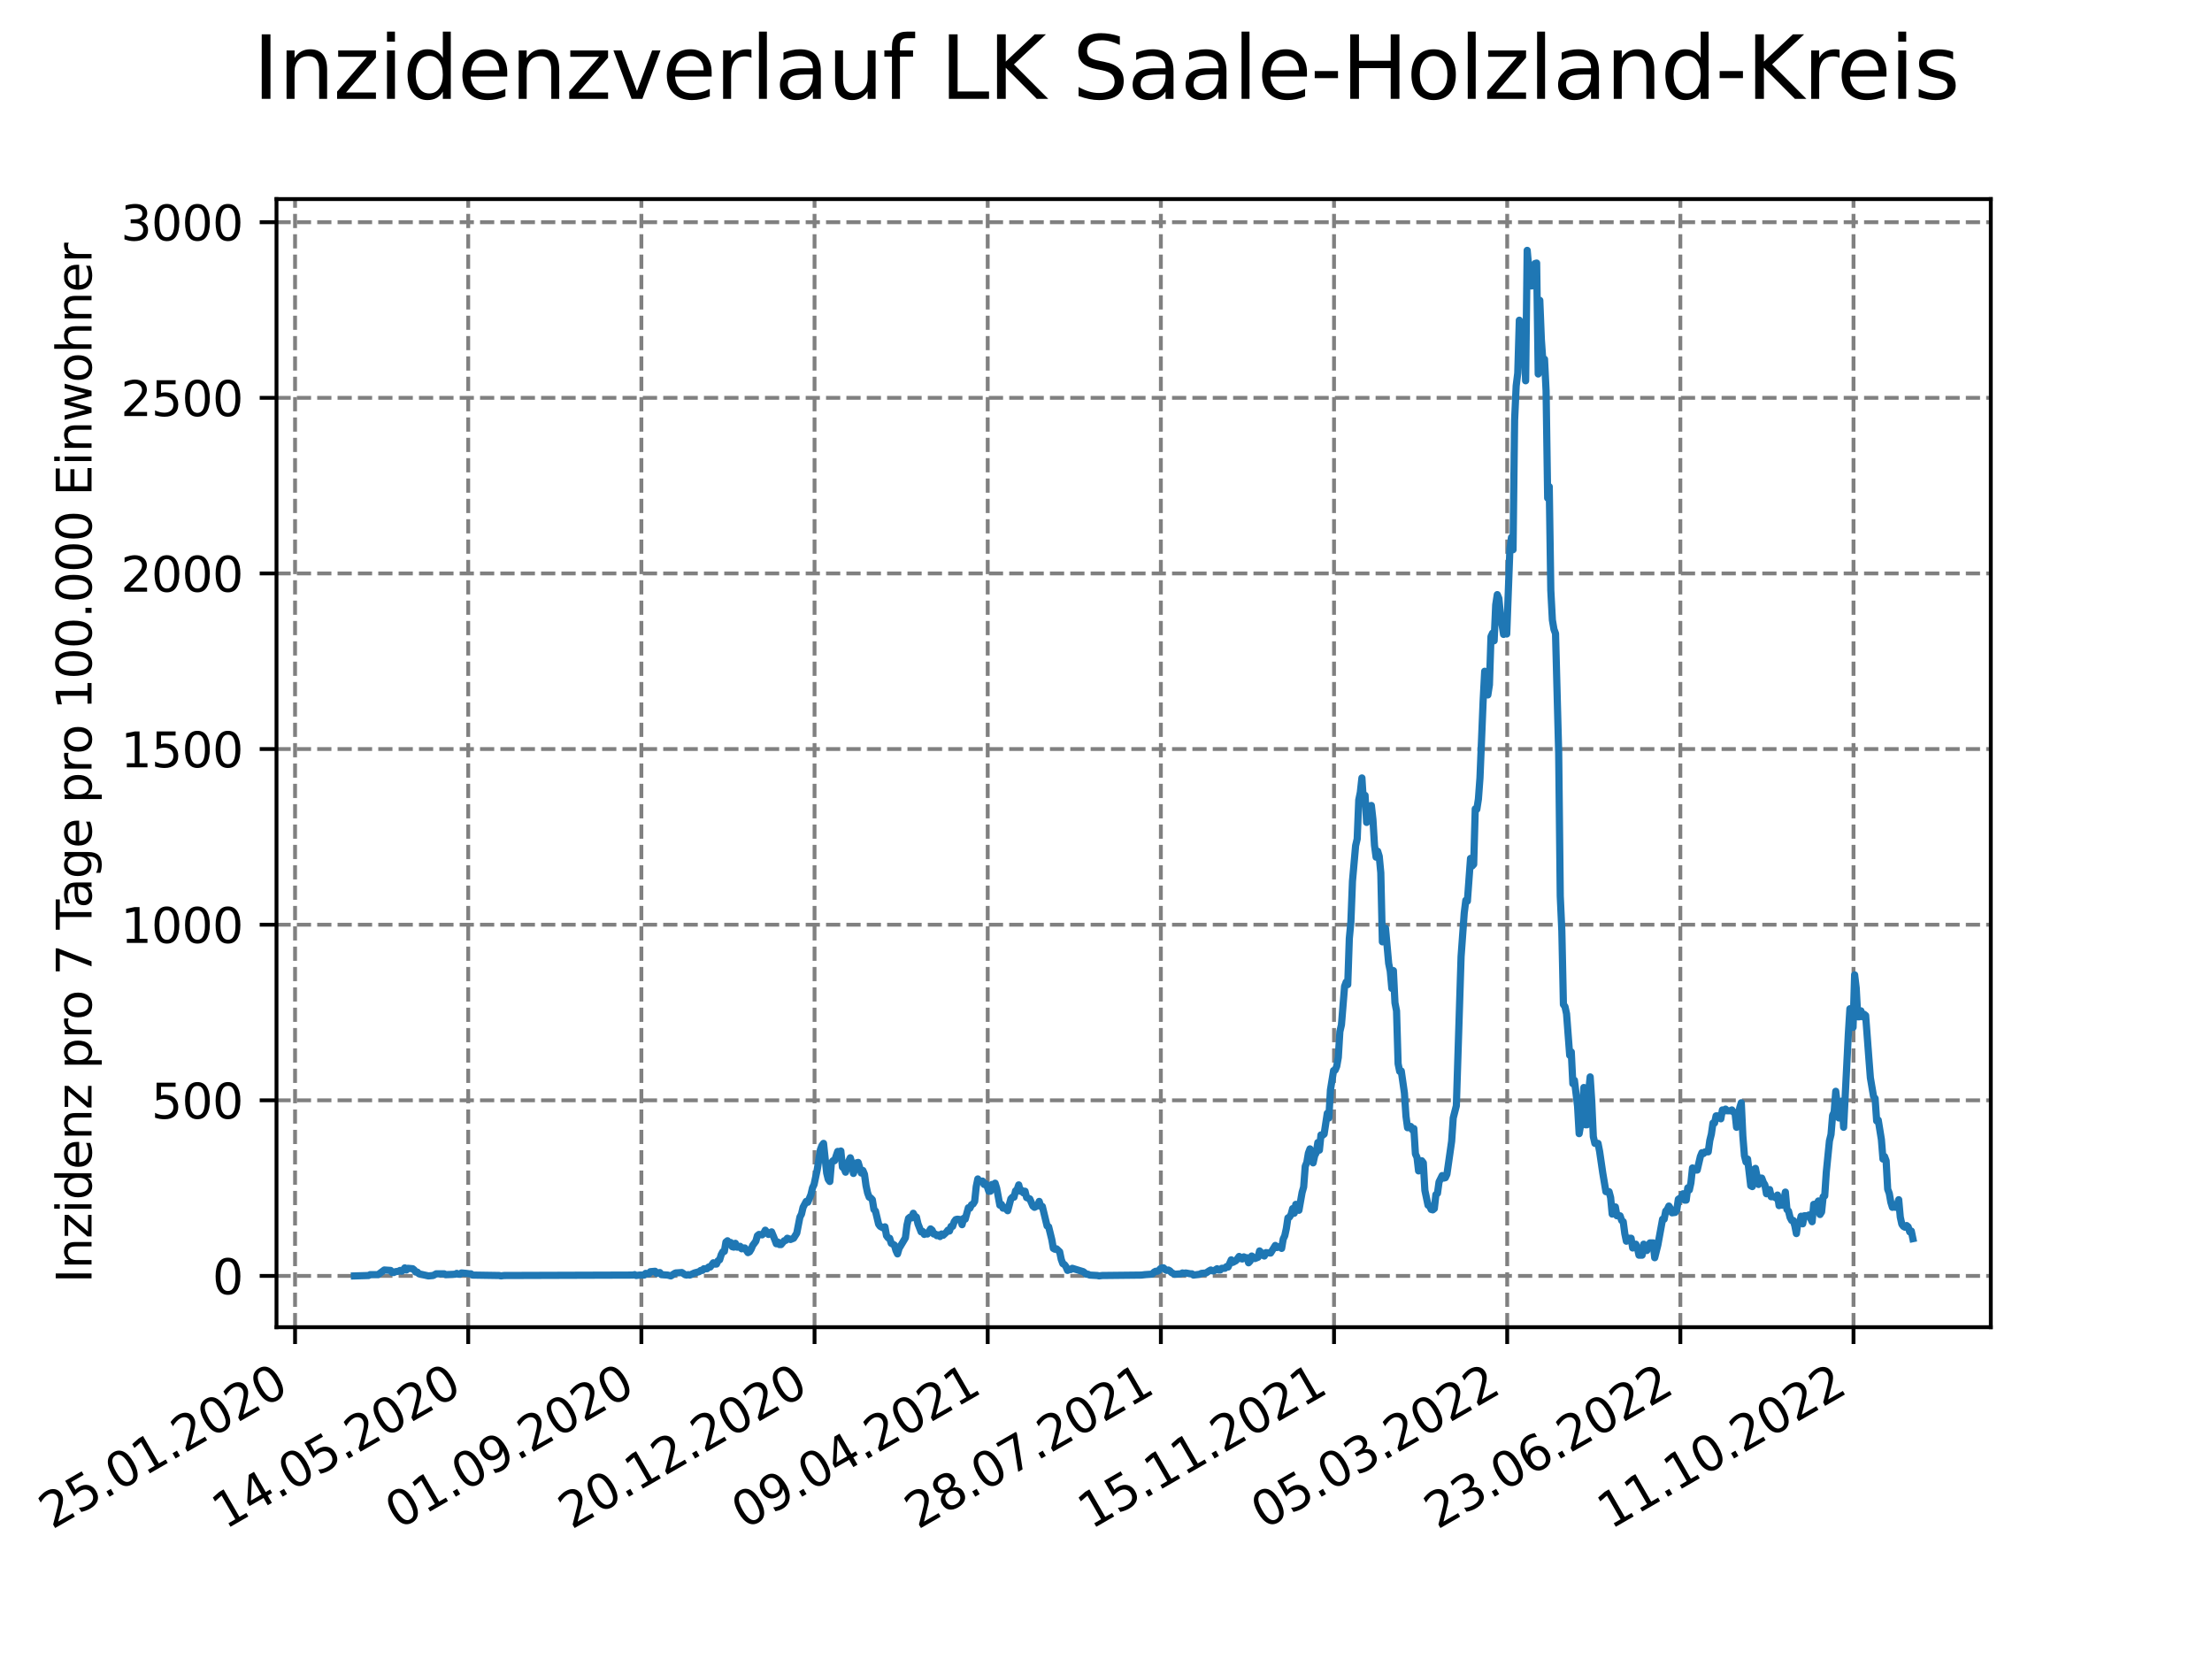 <?xml version="1.0" encoding="utf-8" standalone="no"?>
<!DOCTYPE svg PUBLIC "-//W3C//DTD SVG 1.1//EN"
  "http://www.w3.org/Graphics/SVG/1.1/DTD/svg11.dtd">
<svg xmlns:xlink="http://www.w3.org/1999/xlink" width="460.8pt" height="345.6pt" viewBox="0 0 460.8 345.6" xmlns="http://www.w3.org/2000/svg" version="1.1">
 <defs>
  <style type="text/css">*{stroke-linejoin: round; stroke-linecap: butt}</style>
 </defs>
 <g id="figure_1">
  <g id="patch_1">
   <path d="M 0 345.6 
L 460.8 345.6 
L 460.8 0 
L 0 0 
z
" style="fill: #ffffff"/>
  </g>
  <g id="axes_1">
   <g id="patch_2">
    <path d="M 57.6 276.48 
L 414.72 276.48 
L 414.72 41.472 
L 57.6 41.472 
z
" style="fill: #ffffff"/>
   </g>
   <g id="matplotlib.axis_1">
    <g id="xtick_1">
     <g id="line2d_1">
      <path d="M 61.467 276.48 
L 61.467 41.472 
" clip-path="url(#p580b92a6a0)" style="fill: none; stroke-dasharray: 2.96,1.28; stroke-dashoffset: 0; stroke: #808080; stroke-width: 0.8"/>
     </g>
     <g id="line2d_2">
      <defs>
       <path id="m96bab9a5a9" d="M 0 0 
L 0 3.5 
" style="stroke: #000000; stroke-width: 0.8"/>
      </defs>
      <g>
       <use xlink:href="#m96bab9a5a9" x="61.467" y="276.48" style="stroke: #000000; stroke-width: 0.8"/>
      </g>
     </g>
     <g id="text_1">
      <!-- 25.01.2020 -->
      <g transform="translate(10.842 318.689) rotate(-30) scale(0.1 -0.1)">
       <defs>
        <path id="DejaVuSans-32" d="M 1228 531 
L 3431 531 
L 3431 0 
L 469 0 
L 469 531 
Q 828 903 1448 1529 
Q 2069 2156 2228 2338 
Q 2531 2678 2651 2914 
Q 2772 3150 2772 3378 
Q 2772 3750 2511 3984 
Q 2250 4219 1831 4219 
Q 1534 4219 1204 4116 
Q 875 4013 500 3803 
L 500 4441 
Q 881 4594 1212 4672 
Q 1544 4750 1819 4750 
Q 2544 4750 2975 4387 
Q 3406 4025 3406 3419 
Q 3406 3131 3298 2873 
Q 3191 2616 2906 2266 
Q 2828 2175 2409 1742 
Q 1991 1309 1228 531 
z
" transform="scale(0.016)"/>
        <path id="DejaVuSans-35" d="M 691 4666 
L 3169 4666 
L 3169 4134 
L 1269 4134 
L 1269 2991 
Q 1406 3038 1543 3061 
Q 1681 3084 1819 3084 
Q 2600 3084 3056 2656 
Q 3513 2228 3513 1497 
Q 3513 744 3044 326 
Q 2575 -91 1722 -91 
Q 1428 -91 1123 -41 
Q 819 9 494 109 
L 494 744 
Q 775 591 1075 516 
Q 1375 441 1709 441 
Q 2250 441 2565 725 
Q 2881 1009 2881 1497 
Q 2881 1984 2565 2268 
Q 2250 2553 1709 2553 
Q 1456 2553 1204 2497 
Q 953 2441 691 2322 
L 691 4666 
z
" transform="scale(0.016)"/>
        <path id="DejaVuSans-2e" d="M 684 794 
L 1344 794 
L 1344 0 
L 684 0 
L 684 794 
z
" transform="scale(0.016)"/>
        <path id="DejaVuSans-30" d="M 2034 4250 
Q 1547 4250 1301 3770 
Q 1056 3291 1056 2328 
Q 1056 1369 1301 889 
Q 1547 409 2034 409 
Q 2525 409 2770 889 
Q 3016 1369 3016 2328 
Q 3016 3291 2770 3770 
Q 2525 4250 2034 4250 
z
M 2034 4750 
Q 2819 4750 3233 4129 
Q 3647 3509 3647 2328 
Q 3647 1150 3233 529 
Q 2819 -91 2034 -91 
Q 1250 -91 836 529 
Q 422 1150 422 2328 
Q 422 3509 836 4129 
Q 1250 4750 2034 4750 
z
" transform="scale(0.016)"/>
        <path id="DejaVuSans-31" d="M 794 531 
L 1825 531 
L 1825 4091 
L 703 3866 
L 703 4441 
L 1819 4666 
L 2450 4666 
L 2450 531 
L 3481 531 
L 3481 0 
L 794 0 
L 794 531 
z
" transform="scale(0.016)"/>
       </defs>
       <use xlink:href="#DejaVuSans-32"/>
       <use xlink:href="#DejaVuSans-35" x="63.623"/>
       <use xlink:href="#DejaVuSans-2e" x="127.246"/>
       <use xlink:href="#DejaVuSans-30" x="159.033"/>
       <use xlink:href="#DejaVuSans-31" x="222.656"/>
       <use xlink:href="#DejaVuSans-2e" x="286.279"/>
       <use xlink:href="#DejaVuSans-32" x="318.066"/>
       <use xlink:href="#DejaVuSans-30" x="381.689"/>
       <use xlink:href="#DejaVuSans-32" x="445.312"/>
       <use xlink:href="#DejaVuSans-30" x="508.936"/>
      </g>
     </g>
    </g>
    <g id="xtick_2">
     <g id="line2d_3">
      <path d="M 97.54 276.48 
L 97.54 41.472 
" clip-path="url(#p580b92a6a0)" style="fill: none; stroke-dasharray: 2.96,1.28; stroke-dashoffset: 0; stroke: #808080; stroke-width: 0.8"/>
     </g>
     <g id="line2d_4">
      <g>
       <use xlink:href="#m96bab9a5a9" x="97.54" y="276.48" style="stroke: #000000; stroke-width: 0.8"/>
      </g>
     </g>
     <g id="text_2">
      <!-- 14.05.2020 -->
      <g transform="translate(46.914 318.689) rotate(-30) scale(0.1 -0.1)">
       <defs>
        <path id="DejaVuSans-34" d="M 2419 4116 
L 825 1625 
L 2419 1625 
L 2419 4116 
z
M 2253 4666 
L 3047 4666 
L 3047 1625 
L 3713 1625 
L 3713 1100 
L 3047 1100 
L 3047 0 
L 2419 0 
L 2419 1100 
L 313 1100 
L 313 1709 
L 2253 4666 
z
" transform="scale(0.016)"/>
       </defs>
       <use xlink:href="#DejaVuSans-31"/>
       <use xlink:href="#DejaVuSans-34" x="63.623"/>
       <use xlink:href="#DejaVuSans-2e" x="127.246"/>
       <use xlink:href="#DejaVuSans-30" x="159.033"/>
       <use xlink:href="#DejaVuSans-35" x="222.656"/>
       <use xlink:href="#DejaVuSans-2e" x="286.279"/>
       <use xlink:href="#DejaVuSans-32" x="318.066"/>
       <use xlink:href="#DejaVuSans-30" x="381.689"/>
       <use xlink:href="#DejaVuSans-32" x="445.312"/>
       <use xlink:href="#DejaVuSans-30" x="508.936"/>
      </g>
     </g>
    </g>
    <g id="xtick_3">
     <g id="line2d_5">
      <path d="M 133.612 276.48 
L 133.612 41.472 
" clip-path="url(#p580b92a6a0)" style="fill: none; stroke-dasharray: 2.96,1.28; stroke-dashoffset: 0; stroke: #808080; stroke-width: 0.8"/>
     </g>
     <g id="line2d_6">
      <g>
       <use xlink:href="#m96bab9a5a9" x="133.612" y="276.48" style="stroke: #000000; stroke-width: 0.8"/>
      </g>
     </g>
     <g id="text_3">
      <!-- 01.09.2020 -->
      <g transform="translate(82.987 318.689) rotate(-30) scale(0.1 -0.1)">
       <defs>
        <path id="DejaVuSans-39" d="M 703 97 
L 703 672 
Q 941 559 1184 500 
Q 1428 441 1663 441 
Q 2288 441 2617 861 
Q 2947 1281 2994 2138 
Q 2813 1869 2534 1725 
Q 2256 1581 1919 1581 
Q 1219 1581 811 2004 
Q 403 2428 403 3163 
Q 403 3881 828 4315 
Q 1253 4750 1959 4750 
Q 2769 4750 3195 4129 
Q 3622 3509 3622 2328 
Q 3622 1225 3098 567 
Q 2575 -91 1691 -91 
Q 1453 -91 1209 -44 
Q 966 3 703 97 
z
M 1959 2075 
Q 2384 2075 2632 2365 
Q 2881 2656 2881 3163 
Q 2881 3666 2632 3958 
Q 2384 4250 1959 4250 
Q 1534 4250 1286 3958 
Q 1038 3666 1038 3163 
Q 1038 2656 1286 2365 
Q 1534 2075 1959 2075 
z
" transform="scale(0.016)"/>
       </defs>
       <use xlink:href="#DejaVuSans-30"/>
       <use xlink:href="#DejaVuSans-31" x="63.623"/>
       <use xlink:href="#DejaVuSans-2e" x="127.246"/>
       <use xlink:href="#DejaVuSans-30" x="159.033"/>
       <use xlink:href="#DejaVuSans-39" x="222.656"/>
       <use xlink:href="#DejaVuSans-2e" x="286.279"/>
       <use xlink:href="#DejaVuSans-32" x="318.066"/>
       <use xlink:href="#DejaVuSans-30" x="381.689"/>
       <use xlink:href="#DejaVuSans-32" x="445.312"/>
       <use xlink:href="#DejaVuSans-30" x="508.936"/>
      </g>
     </g>
    </g>
    <g id="xtick_4">
     <g id="line2d_7">
      <path d="M 169.685 276.48 
L 169.685 41.472 
" clip-path="url(#p580b92a6a0)" style="fill: none; stroke-dasharray: 2.96,1.28; stroke-dashoffset: 0; stroke: #808080; stroke-width: 0.8"/>
     </g>
     <g id="line2d_8">
      <g>
       <use xlink:href="#m96bab9a5a9" x="169.685" y="276.48" style="stroke: #000000; stroke-width: 0.8"/>
      </g>
     </g>
     <g id="text_4">
      <!-- 20.12.2020 -->
      <g transform="translate(119.06 318.689) rotate(-30) scale(0.1 -0.1)">
       <use xlink:href="#DejaVuSans-32"/>
       <use xlink:href="#DejaVuSans-30" x="63.623"/>
       <use xlink:href="#DejaVuSans-2e" x="127.246"/>
       <use xlink:href="#DejaVuSans-31" x="159.033"/>
       <use xlink:href="#DejaVuSans-32" x="222.656"/>
       <use xlink:href="#DejaVuSans-2e" x="286.279"/>
       <use xlink:href="#DejaVuSans-32" x="318.066"/>
       <use xlink:href="#DejaVuSans-30" x="381.689"/>
       <use xlink:href="#DejaVuSans-32" x="445.312"/>
       <use xlink:href="#DejaVuSans-30" x="508.936"/>
      </g>
     </g>
    </g>
    <g id="xtick_5">
     <g id="line2d_9">
      <path d="M 205.758 276.48 
L 205.758 41.472 
" clip-path="url(#p580b92a6a0)" style="fill: none; stroke-dasharray: 2.96,1.28; stroke-dashoffset: 0; stroke: #808080; stroke-width: 0.8"/>
     </g>
     <g id="line2d_10">
      <g>
       <use xlink:href="#m96bab9a5a9" x="205.758" y="276.48" style="stroke: #000000; stroke-width: 0.8"/>
      </g>
     </g>
     <g id="text_5">
      <!-- 09.04.2021 -->
      <g transform="translate(155.133 318.689) rotate(-30) scale(0.1 -0.1)">
       <use xlink:href="#DejaVuSans-30"/>
       <use xlink:href="#DejaVuSans-39" x="63.623"/>
       <use xlink:href="#DejaVuSans-2e" x="127.246"/>
       <use xlink:href="#DejaVuSans-30" x="159.033"/>
       <use xlink:href="#DejaVuSans-34" x="222.656"/>
       <use xlink:href="#DejaVuSans-2e" x="286.279"/>
       <use xlink:href="#DejaVuSans-32" x="318.066"/>
       <use xlink:href="#DejaVuSans-30" x="381.689"/>
       <use xlink:href="#DejaVuSans-32" x="445.312"/>
       <use xlink:href="#DejaVuSans-31" x="508.936"/>
      </g>
     </g>
    </g>
    <g id="xtick_6">
     <g id="line2d_11">
      <path d="M 241.831 276.48 
L 241.831 41.472 
" clip-path="url(#p580b92a6a0)" style="fill: none; stroke-dasharray: 2.96,1.28; stroke-dashoffset: 0; stroke: #808080; stroke-width: 0.8"/>
     </g>
     <g id="line2d_12">
      <g>
       <use xlink:href="#m96bab9a5a9" x="241.831" y="276.48" style="stroke: #000000; stroke-width: 0.8"/>
      </g>
     </g>
     <g id="text_6">
      <!-- 28.07.2021 -->
      <g transform="translate(191.205 318.689) rotate(-30) scale(0.1 -0.1)">
       <defs>
        <path id="DejaVuSans-38" d="M 2034 2216 
Q 1584 2216 1326 1975 
Q 1069 1734 1069 1313 
Q 1069 891 1326 650 
Q 1584 409 2034 409 
Q 2484 409 2743 651 
Q 3003 894 3003 1313 
Q 3003 1734 2745 1975 
Q 2488 2216 2034 2216 
z
M 1403 2484 
Q 997 2584 770 2862 
Q 544 3141 544 3541 
Q 544 4100 942 4425 
Q 1341 4750 2034 4750 
Q 2731 4750 3128 4425 
Q 3525 4100 3525 3541 
Q 3525 3141 3298 2862 
Q 3072 2584 2669 2484 
Q 3125 2378 3379 2068 
Q 3634 1759 3634 1313 
Q 3634 634 3220 271 
Q 2806 -91 2034 -91 
Q 1263 -91 848 271 
Q 434 634 434 1313 
Q 434 1759 690 2068 
Q 947 2378 1403 2484 
z
M 1172 3481 
Q 1172 3119 1398 2916 
Q 1625 2713 2034 2713 
Q 2441 2713 2670 2916 
Q 2900 3119 2900 3481 
Q 2900 3844 2670 4047 
Q 2441 4250 2034 4250 
Q 1625 4250 1398 4047 
Q 1172 3844 1172 3481 
z
" transform="scale(0.016)"/>
        <path id="DejaVuSans-37" d="M 525 4666 
L 3525 4666 
L 3525 4397 
L 1831 0 
L 1172 0 
L 2766 4134 
L 525 4134 
L 525 4666 
z
" transform="scale(0.016)"/>
       </defs>
       <use xlink:href="#DejaVuSans-32"/>
       <use xlink:href="#DejaVuSans-38" x="63.623"/>
       <use xlink:href="#DejaVuSans-2e" x="127.246"/>
       <use xlink:href="#DejaVuSans-30" x="159.033"/>
       <use xlink:href="#DejaVuSans-37" x="222.656"/>
       <use xlink:href="#DejaVuSans-2e" x="286.279"/>
       <use xlink:href="#DejaVuSans-32" x="318.066"/>
       <use xlink:href="#DejaVuSans-30" x="381.689"/>
       <use xlink:href="#DejaVuSans-32" x="445.312"/>
       <use xlink:href="#DejaVuSans-31" x="508.936"/>
      </g>
     </g>
    </g>
    <g id="xtick_7">
     <g id="line2d_13">
      <path d="M 277.903 276.48 
L 277.903 41.472 
" clip-path="url(#p580b92a6a0)" style="fill: none; stroke-dasharray: 2.96,1.28; stroke-dashoffset: 0; stroke: #808080; stroke-width: 0.8"/>
     </g>
     <g id="line2d_14">
      <g>
       <use xlink:href="#m96bab9a5a9" x="277.903" y="276.48" style="stroke: #000000; stroke-width: 0.8"/>
      </g>
     </g>
     <g id="text_7">
      <!-- 15.11.2021 -->
      <g transform="translate(227.278 318.689) rotate(-30) scale(0.1 -0.1)">
       <use xlink:href="#DejaVuSans-31"/>
       <use xlink:href="#DejaVuSans-35" x="63.623"/>
       <use xlink:href="#DejaVuSans-2e" x="127.246"/>
       <use xlink:href="#DejaVuSans-31" x="159.033"/>
       <use xlink:href="#DejaVuSans-31" x="222.656"/>
       <use xlink:href="#DejaVuSans-2e" x="286.279"/>
       <use xlink:href="#DejaVuSans-32" x="318.066"/>
       <use xlink:href="#DejaVuSans-30" x="381.689"/>
       <use xlink:href="#DejaVuSans-32" x="445.312"/>
       <use xlink:href="#DejaVuSans-31" x="508.936"/>
      </g>
     </g>
    </g>
    <g id="xtick_8">
     <g id="line2d_15">
      <path d="M 313.976 276.48 
L 313.976 41.472 
" clip-path="url(#p580b92a6a0)" style="fill: none; stroke-dasharray: 2.96,1.28; stroke-dashoffset: 0; stroke: #808080; stroke-width: 0.8"/>
     </g>
     <g id="line2d_16">
      <g>
       <use xlink:href="#m96bab9a5a9" x="313.976" y="276.48" style="stroke: #000000; stroke-width: 0.8"/>
      </g>
     </g>
     <g id="text_8">
      <!-- 05.03.2022 -->
      <g transform="translate(263.351 318.689) rotate(-30) scale(0.1 -0.1)">
       <defs>
        <path id="DejaVuSans-33" d="M 2597 2516 
Q 3050 2419 3304 2112 
Q 3559 1806 3559 1356 
Q 3559 666 3084 287 
Q 2609 -91 1734 -91 
Q 1441 -91 1130 -33 
Q 819 25 488 141 
L 488 750 
Q 750 597 1062 519 
Q 1375 441 1716 441 
Q 2309 441 2620 675 
Q 2931 909 2931 1356 
Q 2931 1769 2642 2001 
Q 2353 2234 1838 2234 
L 1294 2234 
L 1294 2753 
L 1863 2753 
Q 2328 2753 2575 2939 
Q 2822 3125 2822 3475 
Q 2822 3834 2567 4026 
Q 2313 4219 1838 4219 
Q 1578 4219 1281 4162 
Q 984 4106 628 3988 
L 628 4550 
Q 988 4650 1302 4700 
Q 1616 4750 1894 4750 
Q 2613 4750 3031 4423 
Q 3450 4097 3450 3541 
Q 3450 3153 3228 2886 
Q 3006 2619 2597 2516 
z
" transform="scale(0.016)"/>
       </defs>
       <use xlink:href="#DejaVuSans-30"/>
       <use xlink:href="#DejaVuSans-35" x="63.623"/>
       <use xlink:href="#DejaVuSans-2e" x="127.246"/>
       <use xlink:href="#DejaVuSans-30" x="159.033"/>
       <use xlink:href="#DejaVuSans-33" x="222.656"/>
       <use xlink:href="#DejaVuSans-2e" x="286.279"/>
       <use xlink:href="#DejaVuSans-32" x="318.066"/>
       <use xlink:href="#DejaVuSans-30" x="381.689"/>
       <use xlink:href="#DejaVuSans-32" x="445.312"/>
       <use xlink:href="#DejaVuSans-32" x="508.936"/>
      </g>
     </g>
    </g>
    <g id="xtick_9">
     <g id="line2d_17">
      <path d="M 350.049 276.48 
L 350.049 41.472 
" clip-path="url(#p580b92a6a0)" style="fill: none; stroke-dasharray: 2.96,1.28; stroke-dashoffset: 0; stroke: #808080; stroke-width: 0.8"/>
     </g>
     <g id="line2d_18">
      <g>
       <use xlink:href="#m96bab9a5a9" x="350.049" y="276.48" style="stroke: #000000; stroke-width: 0.8"/>
      </g>
     </g>
     <g id="text_9">
      <!-- 23.06.2022 -->
      <g transform="translate(299.423 318.689) rotate(-30) scale(0.1 -0.1)">
       <defs>
        <path id="DejaVuSans-36" d="M 2113 2584 
Q 1688 2584 1439 2293 
Q 1191 2003 1191 1497 
Q 1191 994 1439 701 
Q 1688 409 2113 409 
Q 2538 409 2786 701 
Q 3034 994 3034 1497 
Q 3034 2003 2786 2293 
Q 2538 2584 2113 2584 
z
M 3366 4563 
L 3366 3988 
Q 3128 4100 2886 4159 
Q 2644 4219 2406 4219 
Q 1781 4219 1451 3797 
Q 1122 3375 1075 2522 
Q 1259 2794 1537 2939 
Q 1816 3084 2150 3084 
Q 2853 3084 3261 2657 
Q 3669 2231 3669 1497 
Q 3669 778 3244 343 
Q 2819 -91 2113 -91 
Q 1303 -91 875 529 
Q 447 1150 447 2328 
Q 447 3434 972 4092 
Q 1497 4750 2381 4750 
Q 2619 4750 2861 4703 
Q 3103 4656 3366 4563 
z
" transform="scale(0.016)"/>
       </defs>
       <use xlink:href="#DejaVuSans-32"/>
       <use xlink:href="#DejaVuSans-33" x="63.623"/>
       <use xlink:href="#DejaVuSans-2e" x="127.246"/>
       <use xlink:href="#DejaVuSans-30" x="159.033"/>
       <use xlink:href="#DejaVuSans-36" x="222.656"/>
       <use xlink:href="#DejaVuSans-2e" x="286.279"/>
       <use xlink:href="#DejaVuSans-32" x="318.066"/>
       <use xlink:href="#DejaVuSans-30" x="381.689"/>
       <use xlink:href="#DejaVuSans-32" x="445.312"/>
       <use xlink:href="#DejaVuSans-32" x="508.936"/>
      </g>
     </g>
    </g>
    <g id="xtick_10">
     <g id="line2d_19">
      <path d="M 386.121 276.48 
L 386.121 41.472 
" clip-path="url(#p580b92a6a0)" style="fill: none; stroke-dasharray: 2.96,1.28; stroke-dashoffset: 0; stroke: #808080; stroke-width: 0.8"/>
     </g>
     <g id="line2d_20">
      <g>
       <use xlink:href="#m96bab9a5a9" x="386.121" y="276.48" style="stroke: #000000; stroke-width: 0.8"/>
      </g>
     </g>
     <g id="text_10">
      <!-- 11.10.2022 -->
      <g transform="translate(335.496 318.689) rotate(-30) scale(0.1 -0.1)">
       <use xlink:href="#DejaVuSans-31"/>
       <use xlink:href="#DejaVuSans-31" x="63.623"/>
       <use xlink:href="#DejaVuSans-2e" x="127.246"/>
       <use xlink:href="#DejaVuSans-31" x="159.033"/>
       <use xlink:href="#DejaVuSans-30" x="222.656"/>
       <use xlink:href="#DejaVuSans-2e" x="286.279"/>
       <use xlink:href="#DejaVuSans-32" x="318.066"/>
       <use xlink:href="#DejaVuSans-30" x="381.689"/>
       <use xlink:href="#DejaVuSans-32" x="445.312"/>
       <use xlink:href="#DejaVuSans-32" x="508.936"/>
      </g>
     </g>
    </g>
   </g>
   <g id="matplotlib.axis_2">
    <g id="ytick_1">
     <g id="line2d_21">
      <path d="M 57.6 265.798 
L 414.72 265.798 
" clip-path="url(#p580b92a6a0)" style="fill: none; stroke-dasharray: 2.96,1.28; stroke-dashoffset: 0; stroke: #808080; stroke-width: 0.8"/>
     </g>
     <g id="line2d_22">
      <defs>
       <path id="m443705dd43" d="M 0 0 
L -3.5 0 
" style="stroke: #000000; stroke-width: 0.8"/>
      </defs>
      <g>
       <use xlink:href="#m443705dd43" x="57.6" y="265.798" style="stroke: #000000; stroke-width: 0.8"/>
      </g>
     </g>
     <g id="text_11">
      <!-- 0 -->
      <g transform="translate(44.237 269.597) scale(0.1 -0.1)">
       <use xlink:href="#DejaVuSans-30"/>
      </g>
     </g>
    </g>
    <g id="ytick_2">
     <g id="line2d_23">
      <path d="M 57.6 229.213 
L 414.72 229.213 
" clip-path="url(#p580b92a6a0)" style="fill: none; stroke-dasharray: 2.96,1.28; stroke-dashoffset: 0; stroke: #808080; stroke-width: 0.8"/>
     </g>
     <g id="line2d_24">
      <g>
       <use xlink:href="#m443705dd43" x="57.6" y="229.213" style="stroke: #000000; stroke-width: 0.8"/>
      </g>
     </g>
     <g id="text_12">
      <!-- 500 -->
      <g transform="translate(31.512 233.012) scale(0.1 -0.1)">
       <use xlink:href="#DejaVuSans-35"/>
       <use xlink:href="#DejaVuSans-30" x="63.623"/>
       <use xlink:href="#DejaVuSans-30" x="127.246"/>
      </g>
     </g>
    </g>
    <g id="ytick_3">
     <g id="line2d_25">
      <path d="M 57.6 192.628 
L 414.72 192.628 
" clip-path="url(#p580b92a6a0)" style="fill: none; stroke-dasharray: 2.96,1.28; stroke-dashoffset: 0; stroke: #808080; stroke-width: 0.8"/>
     </g>
     <g id="line2d_26">
      <g>
       <use xlink:href="#m443705dd43" x="57.6" y="192.628" style="stroke: #000000; stroke-width: 0.8"/>
      </g>
     </g>
     <g id="text_13">
      <!-- 1000 -->
      <g transform="translate(25.15 196.427) scale(0.1 -0.1)">
       <use xlink:href="#DejaVuSans-31"/>
       <use xlink:href="#DejaVuSans-30" x="63.623"/>
       <use xlink:href="#DejaVuSans-30" x="127.246"/>
       <use xlink:href="#DejaVuSans-30" x="190.869"/>
      </g>
     </g>
    </g>
    <g id="ytick_4">
     <g id="line2d_27">
      <path d="M 57.6 156.043 
L 414.72 156.043 
" clip-path="url(#p580b92a6a0)" style="fill: none; stroke-dasharray: 2.96,1.28; stroke-dashoffset: 0; stroke: #808080; stroke-width: 0.8"/>
     </g>
     <g id="line2d_28">
      <g>
       <use xlink:href="#m443705dd43" x="57.6" y="156.043" style="stroke: #000000; stroke-width: 0.8"/>
      </g>
     </g>
     <g id="text_14">
      <!-- 1500 -->
      <g transform="translate(25.15 159.842) scale(0.1 -0.1)">
       <use xlink:href="#DejaVuSans-31"/>
       <use xlink:href="#DejaVuSans-35" x="63.623"/>
       <use xlink:href="#DejaVuSans-30" x="127.246"/>
       <use xlink:href="#DejaVuSans-30" x="190.869"/>
      </g>
     </g>
    </g>
    <g id="ytick_5">
     <g id="line2d_29">
      <path d="M 57.6 119.458 
L 414.72 119.458 
" clip-path="url(#p580b92a6a0)" style="fill: none; stroke-dasharray: 2.96,1.28; stroke-dashoffset: 0; stroke: #808080; stroke-width: 0.8"/>
     </g>
     <g id="line2d_30">
      <g>
       <use xlink:href="#m443705dd43" x="57.6" y="119.458" style="stroke: #000000; stroke-width: 0.8"/>
      </g>
     </g>
     <g id="text_15">
      <!-- 2000 -->
      <g transform="translate(25.15 123.257) scale(0.1 -0.1)">
       <use xlink:href="#DejaVuSans-32"/>
       <use xlink:href="#DejaVuSans-30" x="63.623"/>
       <use xlink:href="#DejaVuSans-30" x="127.246"/>
       <use xlink:href="#DejaVuSans-30" x="190.869"/>
      </g>
     </g>
    </g>
    <g id="ytick_6">
     <g id="line2d_31">
      <path d="M 57.6 82.873 
L 414.72 82.873 
" clip-path="url(#p580b92a6a0)" style="fill: none; stroke-dasharray: 2.96,1.28; stroke-dashoffset: 0; stroke: #808080; stroke-width: 0.8"/>
     </g>
     <g id="line2d_32">
      <g>
       <use xlink:href="#m443705dd43" x="57.6" y="82.873" style="stroke: #000000; stroke-width: 0.8"/>
      </g>
     </g>
     <g id="text_16">
      <!-- 2500 -->
      <g transform="translate(25.15 86.672) scale(0.1 -0.1)">
       <use xlink:href="#DejaVuSans-32"/>
       <use xlink:href="#DejaVuSans-35" x="63.623"/>
       <use xlink:href="#DejaVuSans-30" x="127.246"/>
       <use xlink:href="#DejaVuSans-30" x="190.869"/>
      </g>
     </g>
    </g>
    <g id="ytick_7">
     <g id="line2d_33">
      <path d="M 57.6 46.288 
L 414.72 46.288 
" clip-path="url(#p580b92a6a0)" style="fill: none; stroke-dasharray: 2.96,1.28; stroke-dashoffset: 0; stroke: #808080; stroke-width: 0.8"/>
     </g>
     <g id="line2d_34">
      <g>
       <use xlink:href="#m443705dd43" x="57.6" y="46.288" style="stroke: #000000; stroke-width: 0.8"/>
      </g>
     </g>
     <g id="text_17">
      <!-- 3000 -->
      <g transform="translate(25.15 50.087) scale(0.1 -0.1)">
       <use xlink:href="#DejaVuSans-33"/>
       <use xlink:href="#DejaVuSans-30" x="63.623"/>
       <use xlink:href="#DejaVuSans-30" x="127.246"/>
       <use xlink:href="#DejaVuSans-30" x="190.869"/>
      </g>
     </g>
    </g>
    <g id="text_18">
     <!-- Inzidenz pro 7 Tage pro 100.000 Einwohner -->
     <g transform="translate(19.07 267.301) rotate(-90) scale(0.1 -0.1)">
      <defs>
       <path id="DejaVuSans-49" d="M 628 4666 
L 1259 4666 
L 1259 0 
L 628 0 
L 628 4666 
z
" transform="scale(0.016)"/>
       <path id="DejaVuSans-6e" d="M 3513 2113 
L 3513 0 
L 2938 0 
L 2938 2094 
Q 2938 2591 2744 2837 
Q 2550 3084 2163 3084 
Q 1697 3084 1428 2787 
Q 1159 2491 1159 1978 
L 1159 0 
L 581 0 
L 581 3500 
L 1159 3500 
L 1159 2956 
Q 1366 3272 1645 3428 
Q 1925 3584 2291 3584 
Q 2894 3584 3203 3211 
Q 3513 2838 3513 2113 
z
" transform="scale(0.016)"/>
       <path id="DejaVuSans-7a" d="M 353 3500 
L 3084 3500 
L 3084 2975 
L 922 459 
L 3084 459 
L 3084 0 
L 275 0 
L 275 525 
L 2438 3041 
L 353 3041 
L 353 3500 
z
" transform="scale(0.016)"/>
       <path id="DejaVuSans-69" d="M 603 3500 
L 1178 3500 
L 1178 0 
L 603 0 
L 603 3500 
z
M 603 4863 
L 1178 4863 
L 1178 4134 
L 603 4134 
L 603 4863 
z
" transform="scale(0.016)"/>
       <path id="DejaVuSans-64" d="M 2906 2969 
L 2906 4863 
L 3481 4863 
L 3481 0 
L 2906 0 
L 2906 525 
Q 2725 213 2448 61 
Q 2172 -91 1784 -91 
Q 1150 -91 751 415 
Q 353 922 353 1747 
Q 353 2572 751 3078 
Q 1150 3584 1784 3584 
Q 2172 3584 2448 3432 
Q 2725 3281 2906 2969 
z
M 947 1747 
Q 947 1113 1208 752 
Q 1469 391 1925 391 
Q 2381 391 2643 752 
Q 2906 1113 2906 1747 
Q 2906 2381 2643 2742 
Q 2381 3103 1925 3103 
Q 1469 3103 1208 2742 
Q 947 2381 947 1747 
z
" transform="scale(0.016)"/>
       <path id="DejaVuSans-65" d="M 3597 1894 
L 3597 1613 
L 953 1613 
Q 991 1019 1311 708 
Q 1631 397 2203 397 
Q 2534 397 2845 478 
Q 3156 559 3463 722 
L 3463 178 
Q 3153 47 2828 -22 
Q 2503 -91 2169 -91 
Q 1331 -91 842 396 
Q 353 884 353 1716 
Q 353 2575 817 3079 
Q 1281 3584 2069 3584 
Q 2775 3584 3186 3129 
Q 3597 2675 3597 1894 
z
M 3022 2063 
Q 3016 2534 2758 2815 
Q 2500 3097 2075 3097 
Q 1594 3097 1305 2825 
Q 1016 2553 972 2059 
L 3022 2063 
z
" transform="scale(0.016)"/>
       <path id="DejaVuSans-20" transform="scale(0.016)"/>
       <path id="DejaVuSans-70" d="M 1159 525 
L 1159 -1331 
L 581 -1331 
L 581 3500 
L 1159 3500 
L 1159 2969 
Q 1341 3281 1617 3432 
Q 1894 3584 2278 3584 
Q 2916 3584 3314 3078 
Q 3713 2572 3713 1747 
Q 3713 922 3314 415 
Q 2916 -91 2278 -91 
Q 1894 -91 1617 61 
Q 1341 213 1159 525 
z
M 3116 1747 
Q 3116 2381 2855 2742 
Q 2594 3103 2138 3103 
Q 1681 3103 1420 2742 
Q 1159 2381 1159 1747 
Q 1159 1113 1420 752 
Q 1681 391 2138 391 
Q 2594 391 2855 752 
Q 3116 1113 3116 1747 
z
" transform="scale(0.016)"/>
       <path id="DejaVuSans-72" d="M 2631 2963 
Q 2534 3019 2420 3045 
Q 2306 3072 2169 3072 
Q 1681 3072 1420 2755 
Q 1159 2438 1159 1844 
L 1159 0 
L 581 0 
L 581 3500 
L 1159 3500 
L 1159 2956 
Q 1341 3275 1631 3429 
Q 1922 3584 2338 3584 
Q 2397 3584 2469 3576 
Q 2541 3569 2628 3553 
L 2631 2963 
z
" transform="scale(0.016)"/>
       <path id="DejaVuSans-6f" d="M 1959 3097 
Q 1497 3097 1228 2736 
Q 959 2375 959 1747 
Q 959 1119 1226 758 
Q 1494 397 1959 397 
Q 2419 397 2687 759 
Q 2956 1122 2956 1747 
Q 2956 2369 2687 2733 
Q 2419 3097 1959 3097 
z
M 1959 3584 
Q 2709 3584 3137 3096 
Q 3566 2609 3566 1747 
Q 3566 888 3137 398 
Q 2709 -91 1959 -91 
Q 1206 -91 779 398 
Q 353 888 353 1747 
Q 353 2609 779 3096 
Q 1206 3584 1959 3584 
z
" transform="scale(0.016)"/>
       <path id="DejaVuSans-54" d="M -19 4666 
L 3928 4666 
L 3928 4134 
L 2272 4134 
L 2272 0 
L 1638 0 
L 1638 4134 
L -19 4134 
L -19 4666 
z
" transform="scale(0.016)"/>
       <path id="DejaVuSans-61" d="M 2194 1759 
Q 1497 1759 1228 1600 
Q 959 1441 959 1056 
Q 959 750 1161 570 
Q 1363 391 1709 391 
Q 2188 391 2477 730 
Q 2766 1069 2766 1631 
L 2766 1759 
L 2194 1759 
z
M 3341 1997 
L 3341 0 
L 2766 0 
L 2766 531 
Q 2569 213 2275 61 
Q 1981 -91 1556 -91 
Q 1019 -91 701 211 
Q 384 513 384 1019 
Q 384 1609 779 1909 
Q 1175 2209 1959 2209 
L 2766 2209 
L 2766 2266 
Q 2766 2663 2505 2880 
Q 2244 3097 1772 3097 
Q 1472 3097 1187 3025 
Q 903 2953 641 2809 
L 641 3341 
Q 956 3463 1253 3523 
Q 1550 3584 1831 3584 
Q 2591 3584 2966 3190 
Q 3341 2797 3341 1997 
z
" transform="scale(0.016)"/>
       <path id="DejaVuSans-67" d="M 2906 1791 
Q 2906 2416 2648 2759 
Q 2391 3103 1925 3103 
Q 1463 3103 1205 2759 
Q 947 2416 947 1791 
Q 947 1169 1205 825 
Q 1463 481 1925 481 
Q 2391 481 2648 825 
Q 2906 1169 2906 1791 
z
M 3481 434 
Q 3481 -459 3084 -895 
Q 2688 -1331 1869 -1331 
Q 1566 -1331 1297 -1286 
Q 1028 -1241 775 -1147 
L 775 -588 
Q 1028 -725 1275 -790 
Q 1522 -856 1778 -856 
Q 2344 -856 2625 -561 
Q 2906 -266 2906 331 
L 2906 616 
Q 2728 306 2450 153 
Q 2172 0 1784 0 
Q 1141 0 747 490 
Q 353 981 353 1791 
Q 353 2603 747 3093 
Q 1141 3584 1784 3584 
Q 2172 3584 2450 3431 
Q 2728 3278 2906 2969 
L 2906 3500 
L 3481 3500 
L 3481 434 
z
" transform="scale(0.016)"/>
       <path id="DejaVuSans-45" d="M 628 4666 
L 3578 4666 
L 3578 4134 
L 1259 4134 
L 1259 2753 
L 3481 2753 
L 3481 2222 
L 1259 2222 
L 1259 531 
L 3634 531 
L 3634 0 
L 628 0 
L 628 4666 
z
" transform="scale(0.016)"/>
       <path id="DejaVuSans-77" d="M 269 3500 
L 844 3500 
L 1563 769 
L 2278 3500 
L 2956 3500 
L 3675 769 
L 4391 3500 
L 4966 3500 
L 4050 0 
L 3372 0 
L 2619 2869 
L 1863 0 
L 1184 0 
L 269 3500 
z
" transform="scale(0.016)"/>
       <path id="DejaVuSans-68" d="M 3513 2113 
L 3513 0 
L 2938 0 
L 2938 2094 
Q 2938 2591 2744 2837 
Q 2550 3084 2163 3084 
Q 1697 3084 1428 2787 
Q 1159 2491 1159 1978 
L 1159 0 
L 581 0 
L 581 4863 
L 1159 4863 
L 1159 2956 
Q 1366 3272 1645 3428 
Q 1925 3584 2291 3584 
Q 2894 3584 3203 3211 
Q 3513 2838 3513 2113 
z
" transform="scale(0.016)"/>
      </defs>
      <use xlink:href="#DejaVuSans-49"/>
      <use xlink:href="#DejaVuSans-6e" x="29.492"/>
      <use xlink:href="#DejaVuSans-7a" x="92.871"/>
      <use xlink:href="#DejaVuSans-69" x="145.361"/>
      <use xlink:href="#DejaVuSans-64" x="173.145"/>
      <use xlink:href="#DejaVuSans-65" x="236.621"/>
      <use xlink:href="#DejaVuSans-6e" x="298.145"/>
      <use xlink:href="#DejaVuSans-7a" x="361.523"/>
      <use xlink:href="#DejaVuSans-20" x="414.014"/>
      <use xlink:href="#DejaVuSans-70" x="445.801"/>
      <use xlink:href="#DejaVuSans-72" x="509.277"/>
      <use xlink:href="#DejaVuSans-6f" x="548.141"/>
      <use xlink:href="#DejaVuSans-20" x="609.322"/>
      <use xlink:href="#DejaVuSans-37" x="641.109"/>
      <use xlink:href="#DejaVuSans-20" x="704.732"/>
      <use xlink:href="#DejaVuSans-54" x="736.52"/>
      <use xlink:href="#DejaVuSans-61" x="781.104"/>
      <use xlink:href="#DejaVuSans-67" x="842.383"/>
      <use xlink:href="#DejaVuSans-65" x="905.859"/>
      <use xlink:href="#DejaVuSans-20" x="967.383"/>
      <use xlink:href="#DejaVuSans-70" x="999.17"/>
      <use xlink:href="#DejaVuSans-72" x="1062.646"/>
      <use xlink:href="#DejaVuSans-6f" x="1101.51"/>
      <use xlink:href="#DejaVuSans-20" x="1162.691"/>
      <use xlink:href="#DejaVuSans-31" x="1194.479"/>
      <use xlink:href="#DejaVuSans-30" x="1258.102"/>
      <use xlink:href="#DejaVuSans-30" x="1321.725"/>
      <use xlink:href="#DejaVuSans-2e" x="1385.348"/>
      <use xlink:href="#DejaVuSans-30" x="1417.135"/>
      <use xlink:href="#DejaVuSans-30" x="1480.758"/>
      <use xlink:href="#DejaVuSans-30" x="1544.381"/>
      <use xlink:href="#DejaVuSans-20" x="1608.004"/>
      <use xlink:href="#DejaVuSans-45" x="1639.791"/>
      <use xlink:href="#DejaVuSans-69" x="1702.975"/>
      <use xlink:href="#DejaVuSans-6e" x="1730.758"/>
      <use xlink:href="#DejaVuSans-77" x="1794.137"/>
      <use xlink:href="#DejaVuSans-6f" x="1875.924"/>
      <use xlink:href="#DejaVuSans-68" x="1937.105"/>
      <use xlink:href="#DejaVuSans-6e" x="2000.484"/>
      <use xlink:href="#DejaVuSans-65" x="2063.863"/>
      <use xlink:href="#DejaVuSans-72" x="2125.387"/>
     </g>
    </g>
   </g>
   <g id="line2d_35">
    <path d="M 73.833 265.798 
L 76.784 265.71 
L 77.112 265.533 
L 78.752 265.533 
L 80.063 264.563 
L 81.375 264.651 
L 81.703 265.092 
L 82.031 265.092 
L 82.359 264.916 
L 83.015 264.828 
L 83.343 264.651 
L 83.671 264.828 
L 83.999 264.563 
L 84.327 264.122 
L 84.655 264.563 
L 84.982 264.21 
L 85.966 264.298 
L 86.294 264.563 
L 86.622 265.004 
L 86.95 265.004 
L 87.278 265.357 
L 89.246 265.798 
L 90.229 265.71 
L 90.885 265.357 
L 92.525 265.357 
L 92.853 265.533 
L 94.82 265.445 
L 95.148 265.269 
L 95.476 265.445 
L 95.804 265.445 
L 96.132 265.18 
L 97.116 265.269 
L 97.772 265.357 
L 98.1 265.357 
L 98.428 265.621 
L 104.003 265.71 
L 104.331 265.798 
L 104.986 265.71 
L 131.877 265.621 
L 132.205 265.533 
L 132.533 265.71 
L 133.189 265.621 
L 134.173 265.621 
L 134.5 265.269 
L 135.156 265.357 
L 135.484 264.916 
L 136.468 264.828 
L 136.796 265.269 
L 137.452 265.092 
L 137.78 265.533 
L 139.092 265.621 
L 139.747 265.798 
L 140.403 265.357 
L 140.731 265.18 
L 142.043 265.092 
L 142.699 265.533 
L 143.027 265.621 
L 143.355 265.533 
L 143.683 265.621 
L 144.666 265.18 
L 145.65 264.916 
L 145.978 264.651 
L 146.306 264.651 
L 146.634 264.298 
L 147.29 264.298 
L 147.618 263.945 
L 147.946 263.945 
L 148.602 263.063 
L 148.93 263.328 
L 149.258 263.328 
L 149.585 262.622 
L 149.913 262.446 
L 150.241 261.387 
L 150.569 260.77 
L 150.897 260.682 
L 151.225 258.741 
L 151.553 258.476 
L 151.881 259.182 
L 152.209 258.829 
L 152.537 259.711 
L 152.865 259.8 
L 153.193 259.006 
L 153.521 259.8 
L 153.849 259.8 
L 154.177 259.623 
L 154.504 260.152 
L 154.832 259.976 
L 155.16 259.976 
L 155.816 260.946 
L 156.144 260.77 
L 156.472 260.241 
L 156.8 259.447 
L 157.456 258.565 
L 157.784 257.418 
L 158.112 257.153 
L 158.768 257.241 
L 159.096 256.889 
L 159.423 256.271 
L 160.079 257.153 
L 160.407 256.8 
L 160.735 256.624 
L 161.391 258.212 
L 161.719 259.094 
L 162.047 258.741 
L 162.375 259.27 
L 162.703 259.27 
L 163.359 258.476 
L 163.687 258.388 
L 164.015 257.947 
L 164.67 258.212 
L 165.326 257.947 
L 165.982 256.889 
L 166.638 253.537 
L 166.966 252.919 
L 167.294 251.508 
L 167.95 250.273 
L 168.278 250.449 
L 168.934 248.862 
L 169.261 247.45 
L 169.589 246.745 
L 170.245 243.657 
L 170.901 239.511 
L 171.229 238.629 
L 171.557 238.188 
L 172.213 244.363 
L 172.541 245.686 
L 172.869 246.127 
L 173.197 242.246 
L 173.525 241.805 
L 173.853 241.805 
L 174.508 239.864 
L 174.836 240.746 
L 175.164 239.776 
L 175.492 243.128 
L 175.82 243.393 
L 176.148 244.186 
L 176.804 241.893 
L 177.132 241.187 
L 177.46 242.334 
L 177.788 244.451 
L 178.444 242.246 
L 178.772 242.158 
L 179.427 244.363 
L 179.755 243.834 
L 180.083 244.628 
L 180.411 247.009 
L 180.739 248.509 
L 181.067 249.391 
L 181.395 249.567 
L 181.723 249.92 
L 182.051 251.949 
L 182.379 252.302 
L 183.035 255.036 
L 183.363 255.477 
L 184.019 255.83 
L 184.346 255.566 
L 184.674 257.418 
L 185.002 257.859 
L 185.33 257.947 
L 185.658 259.006 
L 186.314 259.359 
L 186.642 260.505 
L 186.97 261.211 
L 187.298 260.064 
L 188.61 257.859 
L 188.938 255.213 
L 189.265 253.801 
L 189.593 253.537 
L 189.921 253.713 
L 190.249 252.743 
L 190.577 253.36 
L 190.905 253.537 
L 191.233 254.948 
L 191.889 256.624 
L 192.217 256.536 
L 192.545 257.153 
L 192.873 256.977 
L 193.201 257.065 
L 193.857 256.007 
L 194.184 256.271 
L 194.512 257.065 
L 194.84 257.065 
L 195.168 257.418 
L 195.496 257.241 
L 195.824 257.594 
L 196.152 257.065 
L 196.48 257.33 
L 197.136 256.712 
L 197.464 256.271 
L 197.792 256.448 
L 198.12 255.477 
L 198.448 255.477 
L 198.776 254.507 
L 199.103 254.066 
L 199.431 253.978 
L 200.087 254.066 
L 200.415 255.124 
L 200.743 253.801 
L 201.071 253.978 
L 201.727 251.596 
L 202.055 251.684 
L 202.383 250.979 
L 202.711 250.802 
L 203.039 250.273 
L 203.367 247.186 
L 203.695 245.598 
L 204.022 246.127 
L 204.678 246.039 
L 205.006 246.745 
L 205.334 246.568 
L 205.662 247.186 
L 205.99 248.156 
L 206.318 248.156 
L 206.646 246.745 
L 206.974 247.538 
L 207.302 246.48 
L 207.63 247.538 
L 208.286 251.067 
L 208.614 250.89 
L 208.941 251.684 
L 209.269 251.508 
L 209.925 252.214 
L 210.581 249.744 
L 210.909 249.391 
L 211.237 249.391 
L 211.565 248.068 
L 211.893 247.803 
L 212.221 246.833 
L 212.549 248.156 
L 212.877 247.979 
L 213.205 248.509 
L 213.533 248.156 
L 213.86 249.479 
L 214.516 249.744 
L 215.172 251.243 
L 215.5 251.508 
L 216.156 251.155 
L 216.484 250.273 
L 216.812 251.331 
L 217.14 251.331 
L 218.124 255.389 
L 218.452 255.566 
L 219.107 258.212 
L 219.435 260.064 
L 219.763 260.241 
L 220.091 260.152 
L 220.747 260.77 
L 221.075 262.358 
L 221.403 263.24 
L 221.731 263.416 
L 222.059 263.857 
L 222.387 264.651 
L 222.715 264.475 
L 223.043 264.475 
L 223.371 264.21 
L 225.666 264.916 
L 226.322 265.445 
L 226.65 265.445 
L 226.978 265.621 
L 228.618 265.71 
L 228.945 265.798 
L 229.601 265.71 
L 237.8 265.621 
L 238.456 265.533 
L 239.767 265.445 
L 240.095 265.357 
L 240.423 265.004 
L 240.751 264.828 
L 241.079 264.828 
L 241.407 264.651 
L 241.735 264.298 
L 242.063 264.122 
L 242.391 264.122 
L 242.719 264.475 
L 243.047 264.651 
L 243.375 264.563 
L 243.702 264.739 
L 244.03 265.092 
L 244.686 265.445 
L 245.998 265.357 
L 246.326 265.18 
L 246.654 265.269 
L 246.982 265.18 
L 247.966 265.357 
L 248.294 265.357 
L 248.621 265.621 
L 249.277 265.533 
L 249.933 265.445 
L 250.261 265.269 
L 251.245 265.18 
L 251.901 264.739 
L 252.229 264.563 
L 252.557 264.739 
L 252.885 264.739 
L 253.54 264.298 
L 253.868 264.563 
L 254.196 264.563 
L 254.524 264.21 
L 255.18 264.21 
L 255.508 263.857 
L 255.836 263.945 
L 256.492 262.446 
L 256.82 262.975 
L 257.476 262.622 
L 258.132 261.74 
L 258.46 262.181 
L 258.787 262.269 
L 259.115 261.828 
L 259.443 262.005 
L 259.771 262.005 
L 260.099 263.063 
L 260.427 262.71 
L 260.755 261.652 
L 261.411 262.181 
L 262.067 261.917 
L 262.395 260.593 
L 262.723 260.946 
L 263.051 261.476 
L 263.379 261.652 
L 263.706 260.946 
L 264.69 261.034 
L 265.346 259.976 
L 265.674 259.447 
L 266.002 259.888 
L 266.33 259.711 
L 266.658 259.8 
L 266.986 260.064 
L 267.314 258.124 
L 267.642 257.418 
L 267.97 255.918 
L 268.298 253.713 
L 268.625 253.537 
L 268.953 253.007 
L 269.281 251.772 
L 269.609 252.743 
L 269.937 250.89 
L 270.593 252.125 
L 271.249 248.421 
L 271.577 247.274 
L 271.905 242.952 
L 272.233 242.158 
L 272.561 240.217 
L 272.889 239.335 
L 273.217 240.305 
L 273.544 242.246 
L 273.872 240.746 
L 274.2 240.129 
L 274.528 238.012 
L 274.856 239.6 
L 275.184 236.424 
L 275.512 236.512 
L 275.84 236.248 
L 276.496 231.925 
L 276.824 232.896 
L 277.152 227.074 
L 277.808 223.016 
L 278.136 222.928 
L 278.463 222.134 
L 278.791 220.282 
L 279.119 214.901 
L 279.447 213.49 
L 280.103 205.462 
L 280.431 204.58 
L 280.759 205.11 
L 281.087 195.495 
L 281.415 192.055 
L 281.743 183.586 
L 282.399 176.177 
L 282.727 174.766 
L 283.055 166.65 
L 283.382 165.062 
L 283.71 162.063 
L 284.038 167.268 
L 284.366 165.68 
L 284.694 171.325 
L 285.022 170.531 
L 285.35 167.885 
L 285.678 167.797 
L 286.006 170.708 
L 286.334 176.089 
L 286.662 178.559 
L 286.99 177.324 
L 287.318 178.382 
L 287.646 181.822 
L 287.974 196.2 
L 288.301 195.407 
L 288.629 193.378 
L 289.285 200.699 
L 289.613 202.287 
L 289.941 205.904 
L 290.269 202.199 
L 290.597 208.903 
L 290.925 210.579 
L 291.253 221.605 
L 291.581 223.193 
L 291.909 223.104 
L 292.565 227.691 
L 292.893 232.543 
L 293.22 234.924 
L 293.548 234.66 
L 293.876 234.66 
L 294.204 235.366 
L 294.532 235.101 
L 294.86 240.393 
L 295.188 241.099 
L 295.516 243.922 
L 295.844 242.158 
L 296.172 241.805 
L 296.5 242.246 
L 296.828 247.979 
L 297.484 251.067 
L 297.812 251.243 
L 298.14 251.949 
L 298.467 252.037 
L 298.795 251.772 
L 299.123 248.862 
L 299.451 248.597 
L 299.779 246.215 
L 300.435 244.892 
L 300.763 245.421 
L 301.091 245.333 
L 301.419 244.628 
L 302.403 237.747 
L 302.731 232.896 
L 303.386 230.338 
L 304.37 199.288 
L 305.026 190.202 
L 305.354 187.556 
L 305.682 187.732 
L 306.338 178.823 
L 306.666 180.411 
L 306.994 180.058 
L 307.322 168.503 
L 307.65 168.591 
L 307.978 166.474 
L 308.305 162.063 
L 308.961 146.097 
L 309.289 139.835 
L 309.617 144.51 
L 309.945 144.774 
L 310.273 142.657 
L 310.601 132.601 
L 310.929 131.896 
L 311.257 133.483 
L 311.585 125.986 
L 311.913 123.869 
L 312.241 124.662 
L 312.569 128.014 
L 313.224 132.16 
L 313.552 129.867 
L 313.88 132.072 
L 314.536 114.43 
L 314.864 111.96 
L 315.192 114.518 
L 315.52 87.526 
L 315.848 80.381 
L 316.176 77.735 
L 316.504 66.709 
L 317.16 71.649 
L 317.488 70.502 
L 317.816 79.323 
L 318.143 52.154 
L 318.799 59.564 
L 319.127 59.564 
L 319.455 58.505 
L 319.783 54.889 
L 320.111 54.8 
L 320.439 77.911 
L 320.767 62.563 
L 321.095 70.766 
L 321.423 75.442 
L 321.751 74.824 
L 322.079 81.44 
L 322.407 103.757 
L 322.735 101.375 
L 323.062 122.986 
L 323.39 129.161 
L 323.718 131.102 
L 324.046 131.984 
L 324.702 156.859 
L 325.03 186.674 
L 325.358 193.907 
L 325.686 209.255 
L 326.014 209.697 
L 326.342 211.196 
L 326.998 219.841 
L 327.326 219.135 
L 327.654 225.751 
L 327.981 225.045 
L 328.637 230.426 
L 328.965 236.159 
L 329.621 232.366 
L 329.949 226.545 
L 330.277 234.307 
L 330.605 234.307 
L 330.933 227.603 
L 331.261 224.339 
L 331.589 229.367 
L 331.917 236.777 
L 332.245 238.188 
L 332.9 238.188 
L 333.228 239.864 
L 333.884 244.363 
L 334.54 248.244 
L 335.196 248.244 
L 335.524 249.479 
L 335.852 252.919 
L 336.18 252.743 
L 336.508 251.42 
L 336.836 253.272 
L 337.492 253.272 
L 337.82 254.242 
L 338.147 254.507 
L 338.475 256.977 
L 338.803 258.565 
L 339.131 257.947 
L 339.787 257.947 
L 340.115 259.976 
L 340.771 259.182 
L 341.099 259.976 
L 341.427 261.476 
L 342.083 261.476 
L 342.411 259.182 
L 342.739 260.505 
L 343.066 260.505 
L 343.394 259.447 
L 343.722 258.917 
L 344.378 258.917 
L 344.706 262.005 
L 345.362 259.359 
L 346.346 253.978 
L 346.674 253.978 
L 347.002 252.302 
L 347.33 251.949 
L 347.658 251.243 
L 347.985 251.772 
L 348.313 252.655 
L 348.969 252.566 
L 349.297 252.125 
L 349.625 249.832 
L 350.281 249.391 
L 350.609 248.685 
L 350.937 250.008 
L 351.265 250.008 
L 351.593 247.45 
L 351.921 247.891 
L 352.249 246.392 
L 352.577 243.304 
L 352.904 243.745 
L 353.56 243.745 
L 354.216 240.923 
L 354.544 240.129 
L 354.872 240.305 
L 355.2 239.952 
L 355.856 239.952 
L 356.184 237.571 
L 356.512 236.248 
L 356.84 233.954 
L 357.168 233.954 
L 357.496 232.455 
L 358.151 232.455 
L 358.479 233.072 
L 358.807 231.22 
L 359.135 231.484 
L 359.463 231.043 
L 359.791 231.396 
L 360.447 231.396 
L 360.775 231.22 
L 361.103 231.661 
L 361.431 231.749 
L 361.759 234.836 
L 362.087 233.248 
L 362.415 230.779 
L 362.742 229.72 
L 363.07 236.689 
L 363.398 240.746 
L 363.726 242.069 
L 364.054 241.452 
L 364.71 247.009 
L 365.038 247.186 
L 365.366 243.657 
L 365.694 243.393 
L 366.35 246.745 
L 366.678 245.421 
L 367.006 245.421 
L 367.334 246.303 
L 367.661 246.833 
L 367.989 248.685 
L 368.317 247.979 
L 368.645 247.803 
L 368.973 249.303 
L 369.629 249.303 
L 369.957 249.567 
L 370.285 248.95 
L 370.613 251.155 
L 370.941 250.008 
L 371.269 251.067 
L 371.597 250.008 
L 371.925 248.332 
L 372.253 251.949 
L 372.58 252.302 
L 372.908 253.625 
L 373.236 254.242 
L 373.564 254.242 
L 373.892 255.301 
L 374.22 256.977 
L 374.548 254.595 
L 374.876 254.772 
L 375.204 253.36 
L 375.532 254.948 
L 375.86 253.272 
L 376.516 253.272 
L 376.844 253.096 
L 377.5 254.507 
L 377.827 250.89 
L 378.483 250.802 
L 378.811 250.185 
L 379.139 253.007 
L 379.467 252.478 
L 379.795 249.303 
L 380.123 249.126 
L 380.451 244.186 
L 381.107 237.659 
L 381.435 236.336 
L 381.763 232.366 
L 382.091 231.661 
L 382.419 227.338 
L 383.074 232.896 
L 383.402 231.749 
L 383.73 229.367 
L 384.058 234.836 
L 385.042 215.43 
L 385.37 210.138 
L 385.698 211.549 
L 386.026 214.019 
L 386.354 203.081 
L 386.682 205.815 
L 387.01 211.814 
L 387.338 211.814 
L 387.665 210.579 
L 387.993 211.814 
L 388.321 211.284 
L 388.649 211.549 
L 389.305 220.282 
L 389.633 224.516 
L 390.289 228.397 
L 390.617 228.838 
L 390.945 233.513 
L 391.273 233.337 
L 391.929 237.394 
L 392.257 241.452 
L 392.584 240.923 
L 392.912 241.805 
L 393.24 247.715 
L 393.568 248.597 
L 393.896 250.449 
L 394.224 251.508 
L 394.552 250.979 
L 394.88 251.508 
L 395.208 250.979 
L 395.536 249.92 
L 395.864 253.537 
L 396.192 255.036 
L 396.52 255.477 
L 396.848 255.654 
L 397.176 255.301 
L 397.503 255.566 
L 397.831 256.624 
L 398.159 256.448 
L 398.487 258.035 
L 398.487 258.035 
" clip-path="url(#p580b92a6a0)" style="fill: none; stroke: #1f77b4; stroke-width: 1.5; stroke-linecap: square"/>
   </g>
   <g id="patch_3">
    <path d="M 57.6 276.48 
L 57.6 41.472 
" style="fill: none; stroke: #000000; stroke-width: 0.8; stroke-linejoin: miter; stroke-linecap: square"/>
   </g>
   <g id="patch_4">
    <path d="M 414.72 276.48 
L 414.72 41.472 
" style="fill: none; stroke: #000000; stroke-width: 0.8; stroke-linejoin: miter; stroke-linecap: square"/>
   </g>
   <g id="patch_5">
    <path d="M 57.6 276.48 
L 414.72 276.48 
" style="fill: none; stroke: #000000; stroke-width: 0.8; stroke-linejoin: miter; stroke-linecap: square"/>
   </g>
   <g id="patch_6">
    <path d="M 57.6 41.472 
L 414.72 41.472 
" style="fill: none; stroke: #000000; stroke-width: 0.8; stroke-linejoin: miter; stroke-linecap: square"/>
   </g>
  </g>
  <g id="text_19">
   <!-- Inzidenzverlauf LK Saale-Holzland-Kreis -->
   <g transform="translate(52.715 20.589) scale(0.18 -0.18)">
    <defs>
     <path id="DejaVuSans-76" d="M 191 3500 
L 800 3500 
L 1894 563 
L 2988 3500 
L 3597 3500 
L 2284 0 
L 1503 0 
L 191 3500 
z
" transform="scale(0.016)"/>
     <path id="DejaVuSans-6c" d="M 603 4863 
L 1178 4863 
L 1178 0 
L 603 0 
L 603 4863 
z
" transform="scale(0.016)"/>
     <path id="DejaVuSans-75" d="M 544 1381 
L 544 3500 
L 1119 3500 
L 1119 1403 
Q 1119 906 1312 657 
Q 1506 409 1894 409 
Q 2359 409 2629 706 
Q 2900 1003 2900 1516 
L 2900 3500 
L 3475 3500 
L 3475 0 
L 2900 0 
L 2900 538 
Q 2691 219 2414 64 
Q 2138 -91 1772 -91 
Q 1169 -91 856 284 
Q 544 659 544 1381 
z
M 1991 3584 
L 1991 3584 
z
" transform="scale(0.016)"/>
     <path id="DejaVuSans-66" d="M 2375 4863 
L 2375 4384 
L 1825 4384 
Q 1516 4384 1395 4259 
Q 1275 4134 1275 3809 
L 1275 3500 
L 2222 3500 
L 2222 3053 
L 1275 3053 
L 1275 0 
L 697 0 
L 697 3053 
L 147 3053 
L 147 3500 
L 697 3500 
L 697 3744 
Q 697 4328 969 4595 
Q 1241 4863 1831 4863 
L 2375 4863 
z
" transform="scale(0.016)"/>
     <path id="DejaVuSans-4c" d="M 628 4666 
L 1259 4666 
L 1259 531 
L 3531 531 
L 3531 0 
L 628 0 
L 628 4666 
z
" transform="scale(0.016)"/>
     <path id="DejaVuSans-4b" d="M 628 4666 
L 1259 4666 
L 1259 2694 
L 3353 4666 
L 4166 4666 
L 1850 2491 
L 4331 0 
L 3500 0 
L 1259 2247 
L 1259 0 
L 628 0 
L 628 4666 
z
" transform="scale(0.016)"/>
     <path id="DejaVuSans-53" d="M 3425 4513 
L 3425 3897 
Q 3066 4069 2747 4153 
Q 2428 4238 2131 4238 
Q 1616 4238 1336 4038 
Q 1056 3838 1056 3469 
Q 1056 3159 1242 3001 
Q 1428 2844 1947 2747 
L 2328 2669 
Q 3034 2534 3370 2195 
Q 3706 1856 3706 1288 
Q 3706 609 3251 259 
Q 2797 -91 1919 -91 
Q 1588 -91 1214 -16 
Q 841 59 441 206 
L 441 856 
Q 825 641 1194 531 
Q 1563 422 1919 422 
Q 2459 422 2753 634 
Q 3047 847 3047 1241 
Q 3047 1584 2836 1778 
Q 2625 1972 2144 2069 
L 1759 2144 
Q 1053 2284 737 2584 
Q 422 2884 422 3419 
Q 422 4038 858 4394 
Q 1294 4750 2059 4750 
Q 2388 4750 2728 4690 
Q 3069 4631 3425 4513 
z
" transform="scale(0.016)"/>
     <path id="DejaVuSans-2d" d="M 313 2009 
L 1997 2009 
L 1997 1497 
L 313 1497 
L 313 2009 
z
" transform="scale(0.016)"/>
     <path id="DejaVuSans-48" d="M 628 4666 
L 1259 4666 
L 1259 2753 
L 3553 2753 
L 3553 4666 
L 4184 4666 
L 4184 0 
L 3553 0 
L 3553 2222 
L 1259 2222 
L 1259 0 
L 628 0 
L 628 4666 
z
" transform="scale(0.016)"/>
     <path id="DejaVuSans-73" d="M 2834 3397 
L 2834 2853 
Q 2591 2978 2328 3040 
Q 2066 3103 1784 3103 
Q 1356 3103 1142 2972 
Q 928 2841 928 2578 
Q 928 2378 1081 2264 
Q 1234 2150 1697 2047 
L 1894 2003 
Q 2506 1872 2764 1633 
Q 3022 1394 3022 966 
Q 3022 478 2636 193 
Q 2250 -91 1575 -91 
Q 1294 -91 989 -36 
Q 684 19 347 128 
L 347 722 
Q 666 556 975 473 
Q 1284 391 1588 391 
Q 1994 391 2212 530 
Q 2431 669 2431 922 
Q 2431 1156 2273 1281 
Q 2116 1406 1581 1522 
L 1381 1569 
Q 847 1681 609 1914 
Q 372 2147 372 2553 
Q 372 3047 722 3315 
Q 1072 3584 1716 3584 
Q 2034 3584 2315 3537 
Q 2597 3491 2834 3397 
z
" transform="scale(0.016)"/>
    </defs>
    <use xlink:href="#DejaVuSans-49"/>
    <use xlink:href="#DejaVuSans-6e" x="29.492"/>
    <use xlink:href="#DejaVuSans-7a" x="92.871"/>
    <use xlink:href="#DejaVuSans-69" x="145.361"/>
    <use xlink:href="#DejaVuSans-64" x="173.145"/>
    <use xlink:href="#DejaVuSans-65" x="236.621"/>
    <use xlink:href="#DejaVuSans-6e" x="298.145"/>
    <use xlink:href="#DejaVuSans-7a" x="361.523"/>
    <use xlink:href="#DejaVuSans-76" x="414.014"/>
    <use xlink:href="#DejaVuSans-65" x="473.193"/>
    <use xlink:href="#DejaVuSans-72" x="534.717"/>
    <use xlink:href="#DejaVuSans-6c" x="575.83"/>
    <use xlink:href="#DejaVuSans-61" x="603.613"/>
    <use xlink:href="#DejaVuSans-75" x="664.893"/>
    <use xlink:href="#DejaVuSans-66" x="728.271"/>
    <use xlink:href="#DejaVuSans-20" x="763.477"/>
    <use xlink:href="#DejaVuSans-4c" x="795.264"/>
    <use xlink:href="#DejaVuSans-4b" x="850.977"/>
    <use xlink:href="#DejaVuSans-20" x="916.553"/>
    <use xlink:href="#DejaVuSans-53" x="948.34"/>
    <use xlink:href="#DejaVuSans-61" x="1011.816"/>
    <use xlink:href="#DejaVuSans-61" x="1073.096"/>
    <use xlink:href="#DejaVuSans-6c" x="1134.375"/>
    <use xlink:href="#DejaVuSans-65" x="1162.158"/>
    <use xlink:href="#DejaVuSans-2d" x="1223.682"/>
    <use xlink:href="#DejaVuSans-48" x="1259.766"/>
    <use xlink:href="#DejaVuSans-6f" x="1334.961"/>
    <use xlink:href="#DejaVuSans-6c" x="1396.143"/>
    <use xlink:href="#DejaVuSans-7a" x="1423.926"/>
    <use xlink:href="#DejaVuSans-6c" x="1476.416"/>
    <use xlink:href="#DejaVuSans-61" x="1504.199"/>
    <use xlink:href="#DejaVuSans-6e" x="1565.479"/>
    <use xlink:href="#DejaVuSans-64" x="1628.857"/>
    <use xlink:href="#DejaVuSans-2d" x="1692.334"/>
    <use xlink:href="#DejaVuSans-4b" x="1728.418"/>
    <use xlink:href="#DejaVuSans-72" x="1793.994"/>
    <use xlink:href="#DejaVuSans-65" x="1832.857"/>
    <use xlink:href="#DejaVuSans-69" x="1894.381"/>
    <use xlink:href="#DejaVuSans-73" x="1922.164"/>
   </g>
  </g>
 </g>
 <defs>
  <clipPath id="p580b92a6a0">
   <rect x="57.6" y="41.472" width="357.12" height="235.008"/>
  </clipPath>
 </defs>
</svg>
